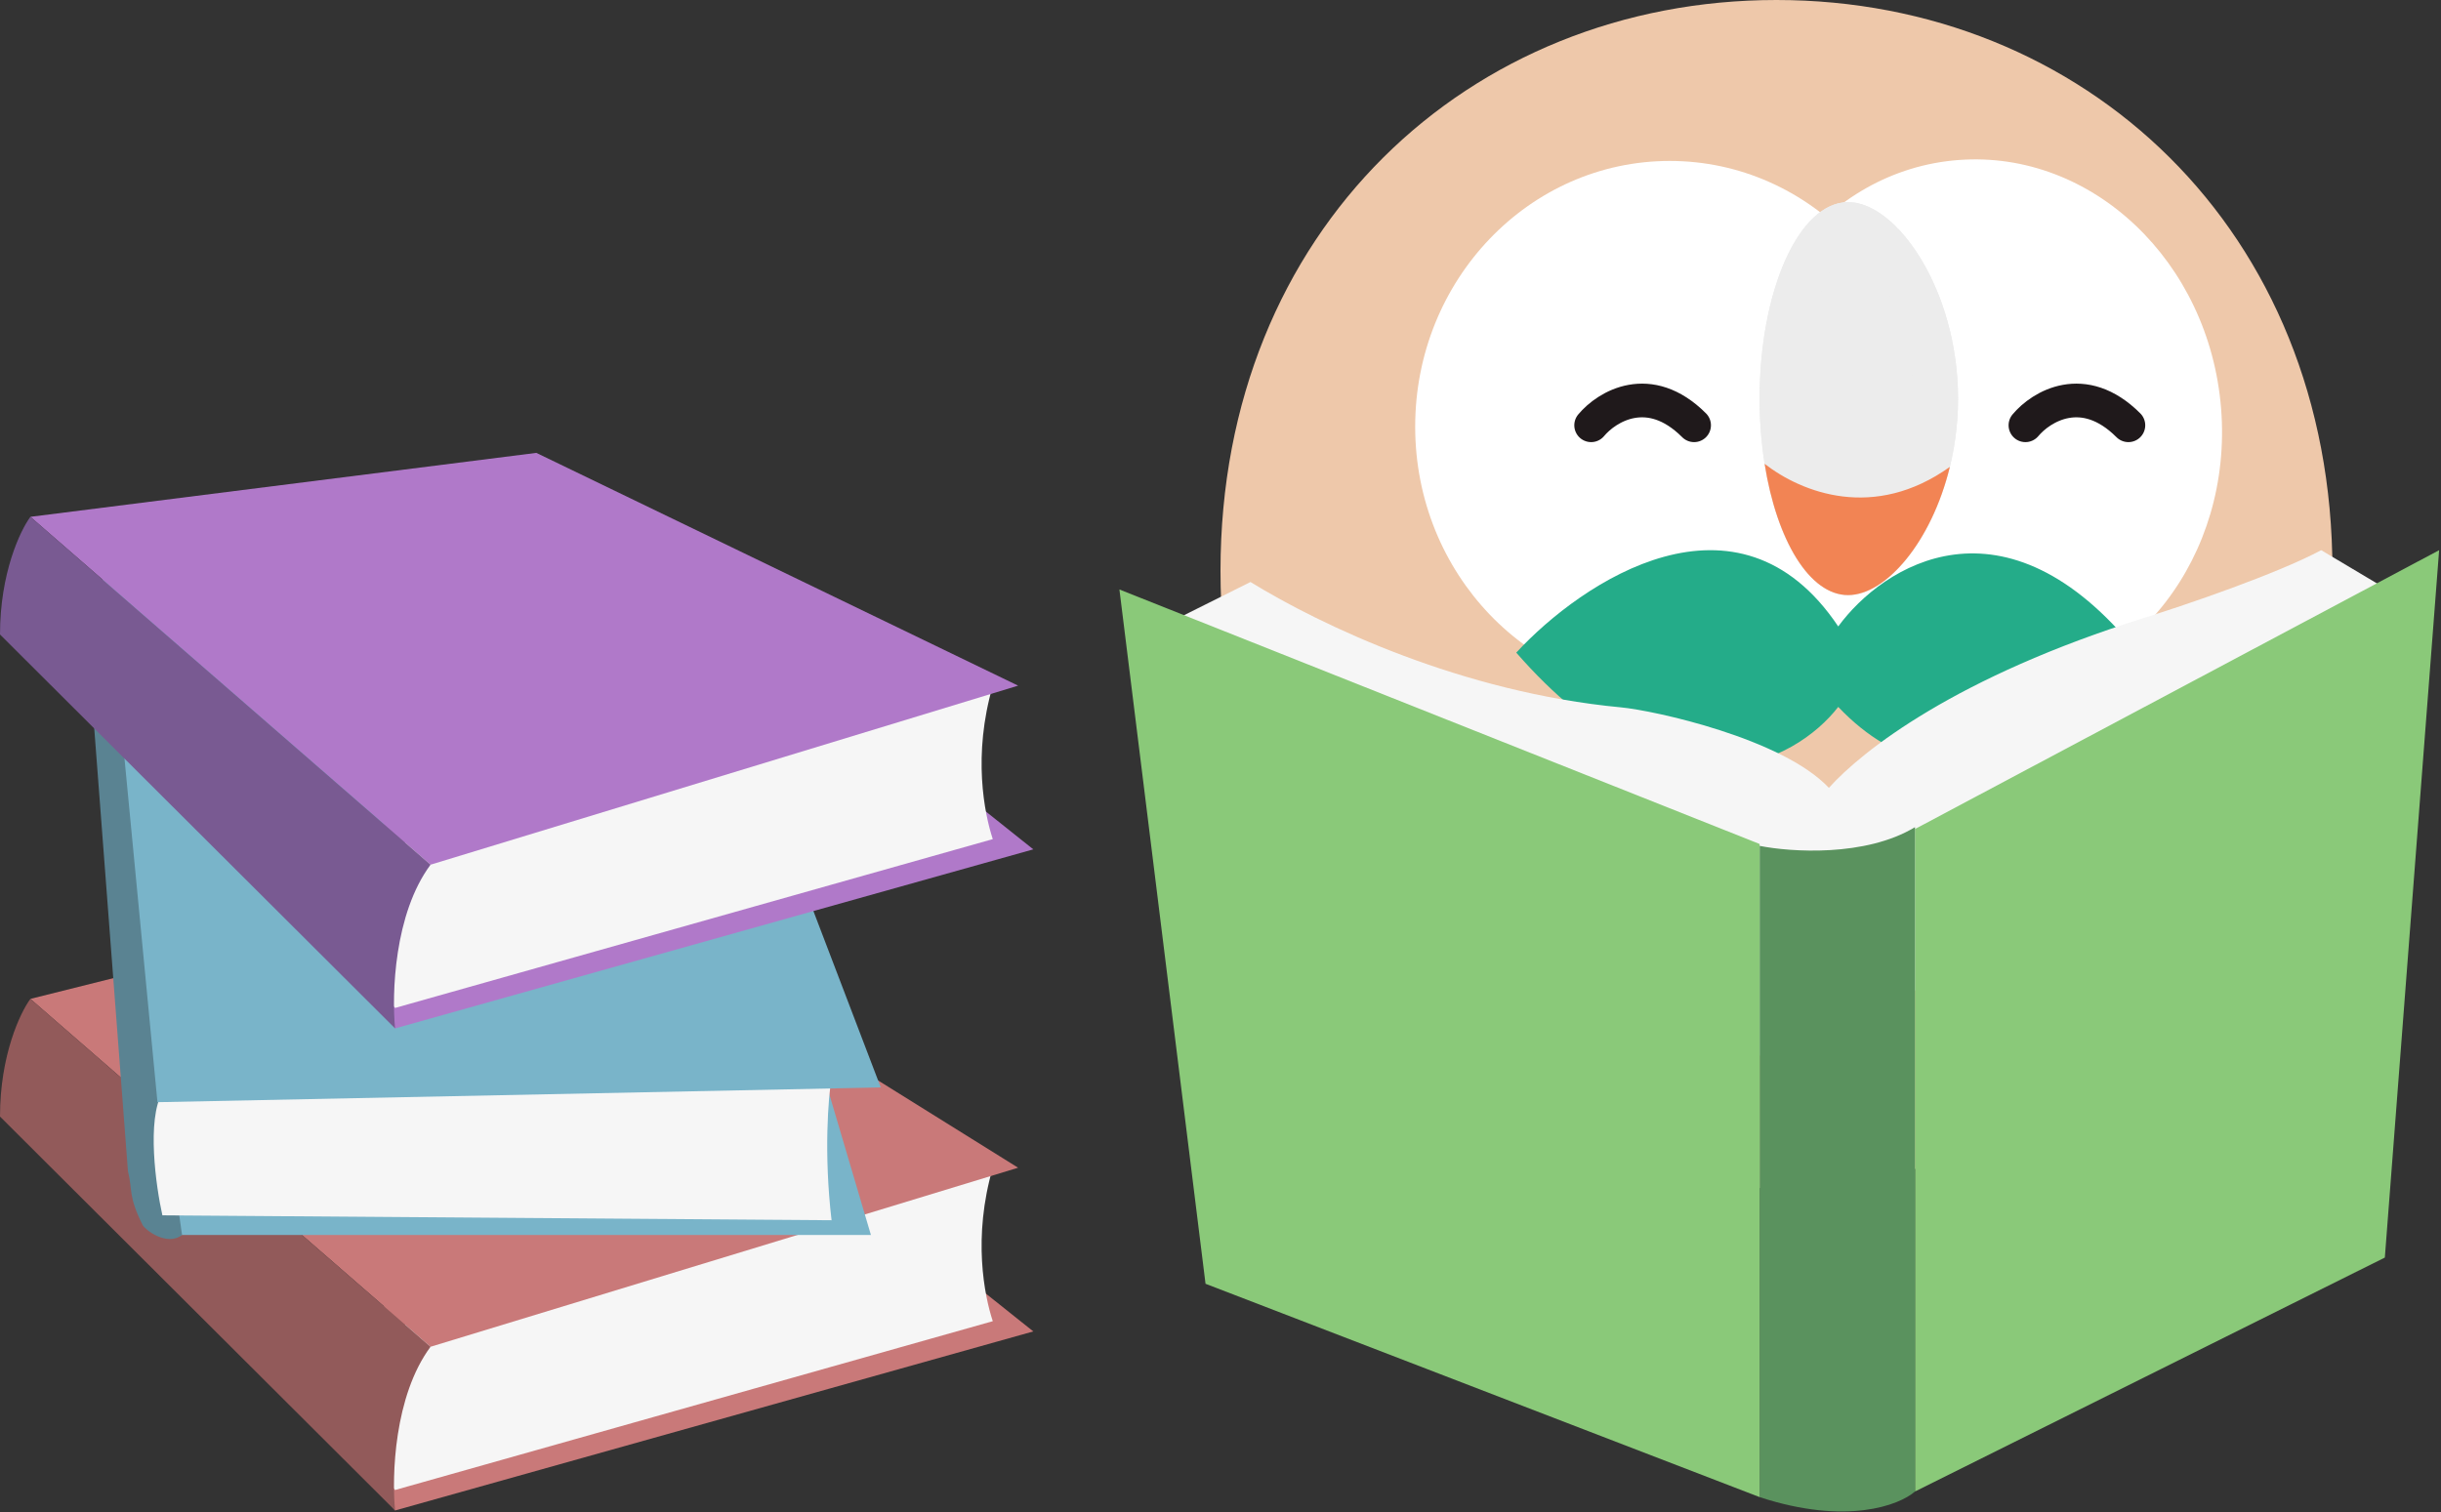 <svg width="652" height="404" viewBox="0 0 652 404" fill="none" xmlns="http://www.w3.org/2000/svg">
<rect x="0" y="0" width="652" height="404" fill="#333333" stroke="none"/>
<g clip-path="url(#clip0_1227_9)">
<path d="M276 355.731L105.529 403.571L69 358.465L224.588 314.726L276 355.731Z" fill="#C97979"/>
<path d="M265.177 352.997L105.53 398.103C95.789 388.262 98.765 365.754 101.471 355.731L265.177 311.991C259.765 330.58 262.922 346.163 265.177 352.997Z" fill="#F6F6F6"/>
<path d="M144.765 232.714L8.118 266.885L115 359.832L271.941 311.992L144.765 232.714Z" fill="#C97979"/>
<path d="M0 298.323C0 281.921 5.412 270.531 8.118 266.886L115 359.832C105.259 372.954 104.627 394.459 105.529 403.571L0 298.323Z" fill="#925A5A"/>
<path d="M232.628 329.97H48.628C31.805 329.97 34.609 291.418 38.114 272.142H215.542L232.628 329.97Z" fill="#79B4C9"/>
<path d="M43.372 293.171L48.629 329.971C44.424 333.125 38.656 328.423 38.115 327.342C34.172 319.456 35.486 318.142 34.172 312.885L24.972 191.971H32.858L43.372 293.171Z" fill="#5A8392"/>
<path d="M222.115 326.028C220.012 308.154 221.239 293.171 222.115 287.914L43.373 291.857C39.167 299.217 41.62 316.828 43.373 324.714L222.115 326.028Z" fill="#F6F6F6"/>
<path d="M42.057 294.485L32.857 198.542L26.286 145.971H180.057L235.257 290.542L42.057 294.485Z" fill="#79B4C9"/>
<path d="M276 226.932L105.529 274.772L69 229.666L224.588 185.927L276 226.932Z" fill="#B079C9"/>
<path d="M265.177 224.198L105.53 269.304C95.789 259.463 98.765 236.955 101.471 226.932L265.177 183.192C259.765 201.782 262.922 217.364 265.177 224.198Z" fill="#F6F6F6"/>
<path d="M143.257 121L8.118 138.086L115 231.032L271.941 183.192L143.257 121Z" fill="#B079C9"/>
<path d="M0 169.522C0 153.119 5.412 141.729 8.118 138.084L115 231.03C105.259 244.152 104.627 265.657 105.529 274.77L0 169.522Z" fill="#795A92"/>
<path d="M623 152.5C623 243.627 556.514 317.5 474.5 317.5C392.486 317.5 326 243.627 326 152.5C326 61.373 392.486 0 474.5 0C556.514 0 623 61.373 623 152.5Z" fill="#EEC8AA"/>
<ellipse cx="446" cy="114" rx="68" ry="71" fill="white"/>
<ellipse cx="64.613" cy="71.436" rx="64.613" ry="71.436" transform="matrix(0.997 -0.074 0.079 0.997 458.783 47.527)" fill="white"/>
<path d="M425 113.626C429.167 108.626 440.5 101.626 452.5 113.626" stroke="#1F191B" stroke-width="9" stroke-linecap="round"/>
<path d="M541 113.626C545.167 108.626 556.5 101.626 568.5 113.626" stroke="#1F191B" stroke-width="9" stroke-linecap="round"/>
<path d="M523 106.5C523 135.495 506.664 159 493.62 159C480.575 159 470 135.495 470 106.5C470 77.505 480.575 54 493.62 54C506.664 54 523 77.505 523 106.5Z" fill="#ECECEC"/>
<path d="M493.619 60C495.087 60 497.278 60.69 499.996 62.835C502.67 64.945 505.484 68.189 508.06 72.47C513.207 81.028 517 93.082 517 106.5C517 119.918 513.207 131.972 508.06 140.53C505.484 144.812 502.67 148.055 499.996 150.165C497.278 152.31 495.087 153 493.619 153C490.929 153 486.495 150.286 482.39 141.161C478.538 132.599 476 120.35 476 106.5C476 92.65 478.538 80.401 482.39 71.839C486.495 62.714 490.929 60 493.619 60Z" stroke="#ECECEC" stroke-width="12"/>
<path d="M471.333 123.922C481.314 131.677 500.631 139.166 520.812 124.742C515.931 144.744 503.778 159 493.619 159C483.322 159 474.566 144.353 471.333 123.922Z" fill="#F28454"/>
<path d="M491 167.374C464.2 127.374 422.5 155.374 405 174.374C446.2 221.573 479.5 203.707 491 188.874C522.6 222.1 557.5 193.051 571 174.374C535.4 129.973 502.833 151.207 491 167.374Z" fill="#24AC89"/>
<path d="M334 155.5L302 171.5C302 231.1 352 275.667 377 290.5L492 280L643.5 161L620 147C608 153.4 583.667 161.667 573 165C522.5 180.781 497.5 200.5 488.5 210.5C476.1 197.3 441.833 189.833 433 189C390.5 184.991 353 167.167 334 155.5Z" fill="#F6F6F6"/>
<path d="M651.5 147L511.5 221.5V398.5L637 336L651.5 147Z" fill="#8AC979"/>
<path d="M511.5 221C498.3 229 478.333 227.667 470 226V400C493.2 407.6 507.333 402.167 511.5 398.5V221Z" fill="#5A925E"/>
<path d="M470 225.5L299 157.5L322 343L470 400V225.5Z" fill="#8AC979"/>
</g>
<defs>
<clipPath id="clip0_1227_9">
<rect width="652" height="404" fill="white"/>
</clipPath>
</defs>
</svg>
